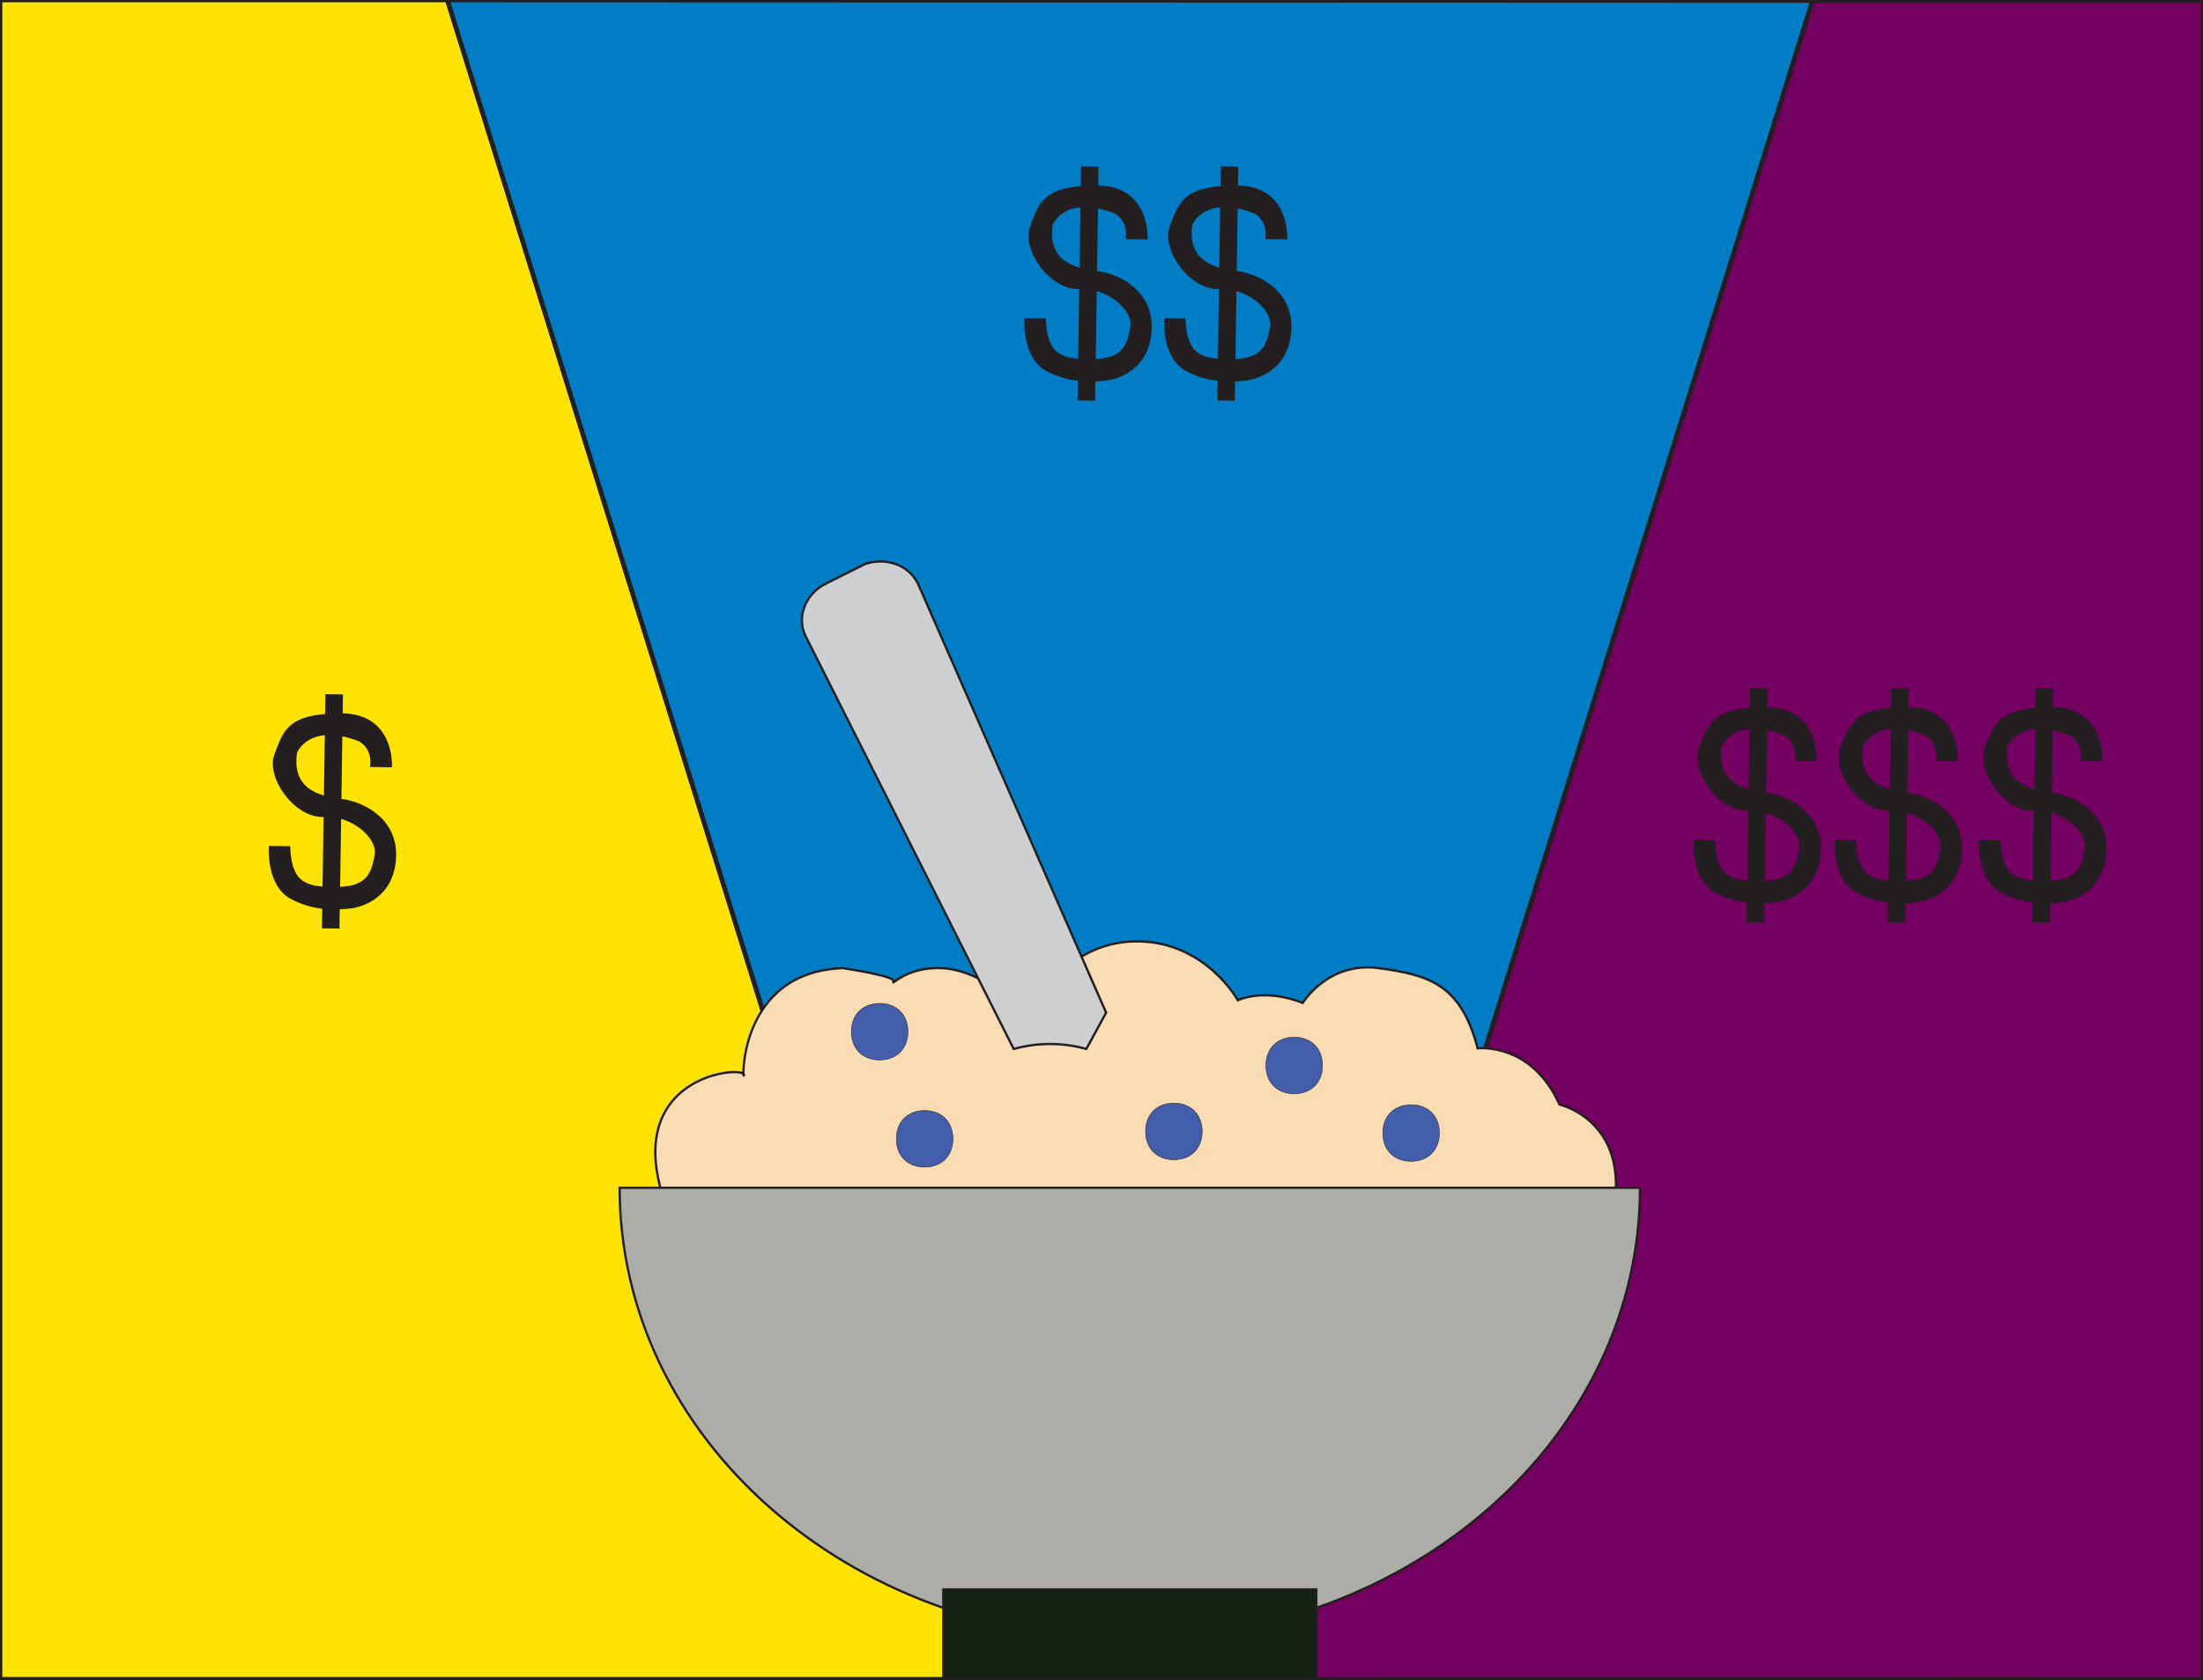 <?xml version="1.0" encoding="UTF-8"?>
<svg xmlns="http://www.w3.org/2000/svg" width="958.68" height="731.4" viewBox="0 0 958.68 731.4">
  <g id="background">
    <polygon id="background_low" points="422.82 730.98 194.69 0 0 0 0 730.98 422.82 730.98" style="fill: #ffe300; stroke: #231f20; stroke-miterlimit: 10; stroke-width: 2px;"/>
    <polyline id="background_middle" points="560.67 731.19 422.82 730.98 194.69 0 788.8 .21 560.67 731.19" style="fill: #007dc5; stroke: #231f20; stroke-miterlimit: 10; stroke-width: 2px;"/>
    <polygon id="background_high" points="788.8 .21 958.68 .21 958.68 730.98 560.67 731.19 788.8 .21" style="fill: #740062; stroke: #231f20; stroke-miterlimit: 10; stroke-width: 2px;"/>
  </g>
  <g id="dollar">
    <path id="dollarsign_low" d="M148.07,348.14l.42-28.23c2.38.44,5.02,1.18,7.95,2.33,0,0,6.09,2.9,5.17,11.12l8.45.13s1.28-22.36-21.45-22.49l.12-8.22-6.63-.1-.13,8.56c-17.15,1.36-18.48,8.2-22,17.05-3.91,9.82,8.46,27.4,20.97,26.81.13,0,.26,0,.39,0l-.47,31.34c-9.23-.59-14.49-3.7-15.06-17.6l-8.32-.12s-1.17,16.44,9.25,22.09c4.89,2.65,9.72,3.83,14,4.3l-.13,8.48,6.63.1.12-8.35c1.97-.07,3.68-.24,5.02-.39,5.02-.55,18.29-4.43,19.46-21.03,1.17-16.6-12.98-24.49-23.77-25.75ZM128.77,327.47s2.94-7.35,13.09-8.01l-.41,27.47c-8.1-2.18-14.48-7.19-12.68-19.46ZM163.54,372.2c-1.35,7.58-3.29,14.08-16.04,14.33l.46-30.69c9.43,2.43,16.69,10.18,15.58,16.37Z" style="fill: #231f20; stroke: #231f20; stroke-miterlimit: 10;"/>
    <g id="dollarsign_middle">
      <path id="dollarsign_middle_2" d="M537.68,118.35l.42-28.23c2.38.44,5.02,1.18,7.95,2.33,0,0,6.09,2.9,5.17,11.12l8.45.13s1.28-22.36-21.45-22.49l.12-8.22-6.63-.1-.13,8.56c-17.15,1.36-18.48,8.2-22,17.05-3.91,9.82,8.46,27.4,20.97,26.81.13,0,.26,0,.39,0l-.47,31.34c-9.23-.59-14.49-3.7-15.06-17.6l-8.32-.12s-1.17,16.44,9.25,22.09c4.89,2.65,9.72,3.83,14,4.3l-.13,8.48,6.63.1.12-8.35c1.97-.07,3.68-.24,5.02-.39,5.02-.55,18.29-4.43,19.46-21.03,1.17-16.6-12.98-24.49-23.77-25.75ZM531.07,117.14c-8.1-2.18-14.48-7.19-12.68-19.46,0,0,2.94-7.35,13.09-8.01l-.41,27.47ZM553.15,142.41c-1.35,7.58-3.29,14.08-16.04,14.33l.46-30.69c9.43,2.43,16.69,10.18,15.58,16.37Z" style="fill: #231f20; stroke: #231f20; stroke-miterlimit: 10;"/>
      <path id="dollarsign_middle_1" d="M476.89,118.35l.42-28.23c2.38.44,5.02,1.18,7.95,2.33,0,0,6.09,2.9,5.17,11.12l8.45.13s1.28-22.36-21.45-22.49l.12-8.22-6.63-.1-.13,8.56c-17.15,1.36-18.48,8.2-22,17.05-3.91,9.82,8.46,27.4,20.97,26.81.13,0,.26,0,.39,0l-.47,31.34c-9.23-.59-14.49-3.7-15.06-17.6l-8.32-.12s-1.17,16.44,9.25,22.09c4.89,2.65,9.72,3.83,14,4.3l-.13,8.48,6.63.1.12-8.35c1.97-.07,3.68-.24,5.02-.39,5.02-.55,18.29-4.43,19.46-21.03,1.17-16.6-12.98-24.49-23.77-25.75ZM470.27,117.14c-8.1-2.18-14.48-7.19-12.68-19.46,0,0,2.94-7.35,13.09-8.01l-.41,27.47ZM492.36,142.41c-1.35,7.58-3.29,14.08-16.04,14.33l.46-30.69c9.43,2.43,16.69,10.18,15.58,16.37Z" style="fill: #231f20; stroke: #231f20; stroke-miterlimit: 10;"/>
    </g>
    <g id="dollarsign_high">
      <path id="dollarsign_high_3" d="M892.4,345.47l.42-28.23c2.38.44,5.02,1.18,7.95,2.33,0,0,6.09,2.9,5.17,11.12l8.45.13s1.28-22.36-21.45-22.49l.12-8.22-6.63-.1-.13,8.56c-17.15,1.36-18.48,8.2-22,17.05-3.91,9.82,8.46,27.4,20.97,26.81.13,0,.26,0,.39,0l-.47,31.34c-9.23-.59-14.49-3.7-15.06-17.6l-8.32-.12s-1.17,16.44,9.25,22.09c4.89,2.65,9.72,3.83,14,4.3l-.13,8.48,6.63.1.12-8.35c1.97-.07,3.68-.24,5.02-.39,5.02-.55,18.29-4.43,19.46-21.03,1.17-16.6-12.98-24.49-23.77-25.75ZM885.79,344.26c-8.1-2.18-14.48-7.19-12.68-19.46,0,0,2.94-7.35,13.09-8.01l-.41,27.47ZM907.87,369.53c-1.35,7.58-3.29,14.08-16.04,14.33l.46-30.69c9.43,2.43,16.69,10.18,15.58,16.37Z" style="fill: #231f20; stroke: #231f20; stroke-miterlimit: 10;"/>
      <path id="dollarsign_high_2" d="M829.5,345.47l.42-28.23c2.38.44,5.02,1.18,7.95,2.33,0,0,6.09,2.9,5.17,11.12l8.45.13s1.28-22.36-21.45-22.49l.12-8.22-6.63-.1-.13,8.56c-17.15,1.36-18.48,8.2-22,17.05-3.91,9.82,8.46,27.4,20.97,26.81.13,0,.26,0,.39,0l-.47,31.34c-9.23-.59-14.49-3.7-15.06-17.6l-8.32-.12s-1.17,16.44,9.25,22.09c4.89,2.65,9.72,3.83,14,4.3l-.13,8.48,6.63.1.12-8.35c1.97-.07,3.68-.24,5.02-.39,5.02-.55,18.29-4.43,19.46-21.03,1.17-16.6-12.98-24.49-23.77-25.75ZM822.89,344.26c-8.1-2.18-14.48-7.19-12.68-19.46,0,0,2.94-7.35,13.09-8.01l-.41,27.47ZM844.97,369.53c-1.35,7.58-3.29,14.08-16.04,14.33l.46-30.69c9.43,2.43,16.69,10.18,15.58,16.37Z" style="fill: #231f20; stroke: #231f20; stroke-miterlimit: 10;"/>
      <path id="dollarsign_high_1" d="M768.07,345.47l.42-28.23c2.38.44,5.02,1.18,7.95,2.33,0,0,6.09,2.9,5.17,11.12l8.45.13s1.28-22.36-21.45-22.49l.12-8.22-6.63-.1-.13,8.56c-17.15,1.36-18.48,8.2-22,17.05-3.91,9.82,8.46,27.4,20.97,26.81.13,0,.26,0,.39,0l-.47,31.34c-9.23-.59-14.49-3.7-15.06-17.6l-8.32-.12s-1.17,16.44,9.25,22.09c4.89,2.65,9.72,3.83,14,4.3l-.13,8.48,6.63.1.12-8.35c1.97-.07,3.68-.24,5.02-.39,5.02-.55,18.29-4.43,19.46-21.03,1.17-16.6-12.98-24.49-23.77-25.75ZM761.45,344.26c-8.1-2.18-14.48-7.19-12.68-19.46,0,0,2.94-7.35,13.09-8.01l-.41,27.47ZM783.54,369.53c-1.35,7.58-3.29,14.08-16.04,14.33l.46-30.69c9.43,2.43,16.69,10.18,15.58,16.37Z" style="fill: #231f20; stroke: #231f20; stroke-miterlimit: 10;"/>
    </g>
  </g>
  <g id="oatmeal">
    <g id="oatmeal_group">
      <path id="oats" d="M328.67,549.46s-37.22,1.24-42.98-40.74c-5.76-41.98,38.75-44.68,38.07-40.74-.69,3.93-2.61-44.89,42.98-46.57,0,0,23.41,3.45,22.1,5.82-1.31,2.37,5.38-6.49,20.88-5.82,15.5.67,28.24,12.81,28.24,12.81h14.74s13.77-25.01,42.98-24.45,42.98,25.61,42.98,25.61c0,0,11.25-5.53,28.24,1.16,0,0,11.14-18.16,33.16-15.13,22.01,3.02,35.68,7.13,42.98,34.92,0,0,23.26-2.88,35.61,24.45,0,0,23.88,5.41,24.56,33.76.68,28.35-29.24,36.8-36.84,34.92-7.6-1.88-337.69,0-337.69,0Z" style="fill: #f9dcb3; stroke: #231f20; stroke-miterlimit: 10;"/>
      <path id="spoon" d="M376.51,245.48l-17.23,8.62c-8.62,4.31-12.93,14.36-8.62,22.98l90.48,179.52c10.05-2.87,21.54-2.87,31.59,0l8.62-15.8-81.86-186.7c-4.31-8.62-14.36-11.49-22.98-8.62Z" style="fill: #cdcfd0; stroke: #231f20; stroke-miterlimit: 10;"/>
      <path id="blueberries" d="M601.75,493.2c0-7.39,4.93-12.32,12.32-12.32s12.32,4.93,12.32,12.32-4.93,12.32-12.32,12.32-12.32-4.93-12.32-12.32ZM510.83,504.82c7.39,0,12.32-4.93,12.32-12.32s-4.93-12.32-12.32-12.32-12.32,4.93-12.32,12.32,4.93,12.32,12.32,12.32ZM563.2,476.11c7.39,0,12.32-4.93,12.32-12.32s-4.93-12.32-12.32-12.32-12.32,4.93-12.32,12.32,4.93,12.32,12.32,12.32ZM402.37,508.04c7.39,0,12.32-4.93,12.32-12.32s-4.93-12.32-12.32-12.32-12.32,4.93-12.32,12.32,4.93,12.32,12.32,12.32ZM382.79,461.4c7.39,0,12.32-4.93,12.32-12.32s-4.93-12.32-12.32-12.32-12.32,4.93-12.32,12.32,4.93,12.32,12.32,12.32Z" style="fill: #425eab; stroke: #231f20; stroke-miterlimit: 10; stroke-width: .2px;"/>
      <path id="top_bowl" d="M713.68,517.02c0,108.47-99.4,196.4-222.02,196.4s-222.02-87.93-222.02-196.4h444.05Z" style="fill: #acada6; stroke: #231f20; stroke-miterlimit: 10;"/>
      <rect id="bottom" x="410.51" y="691.85" width="162.3" height="39.14" style="fill: #142313; stroke: #231f20; stroke-miterlimit: 10;"/>
    </g>
  </g>
</svg>